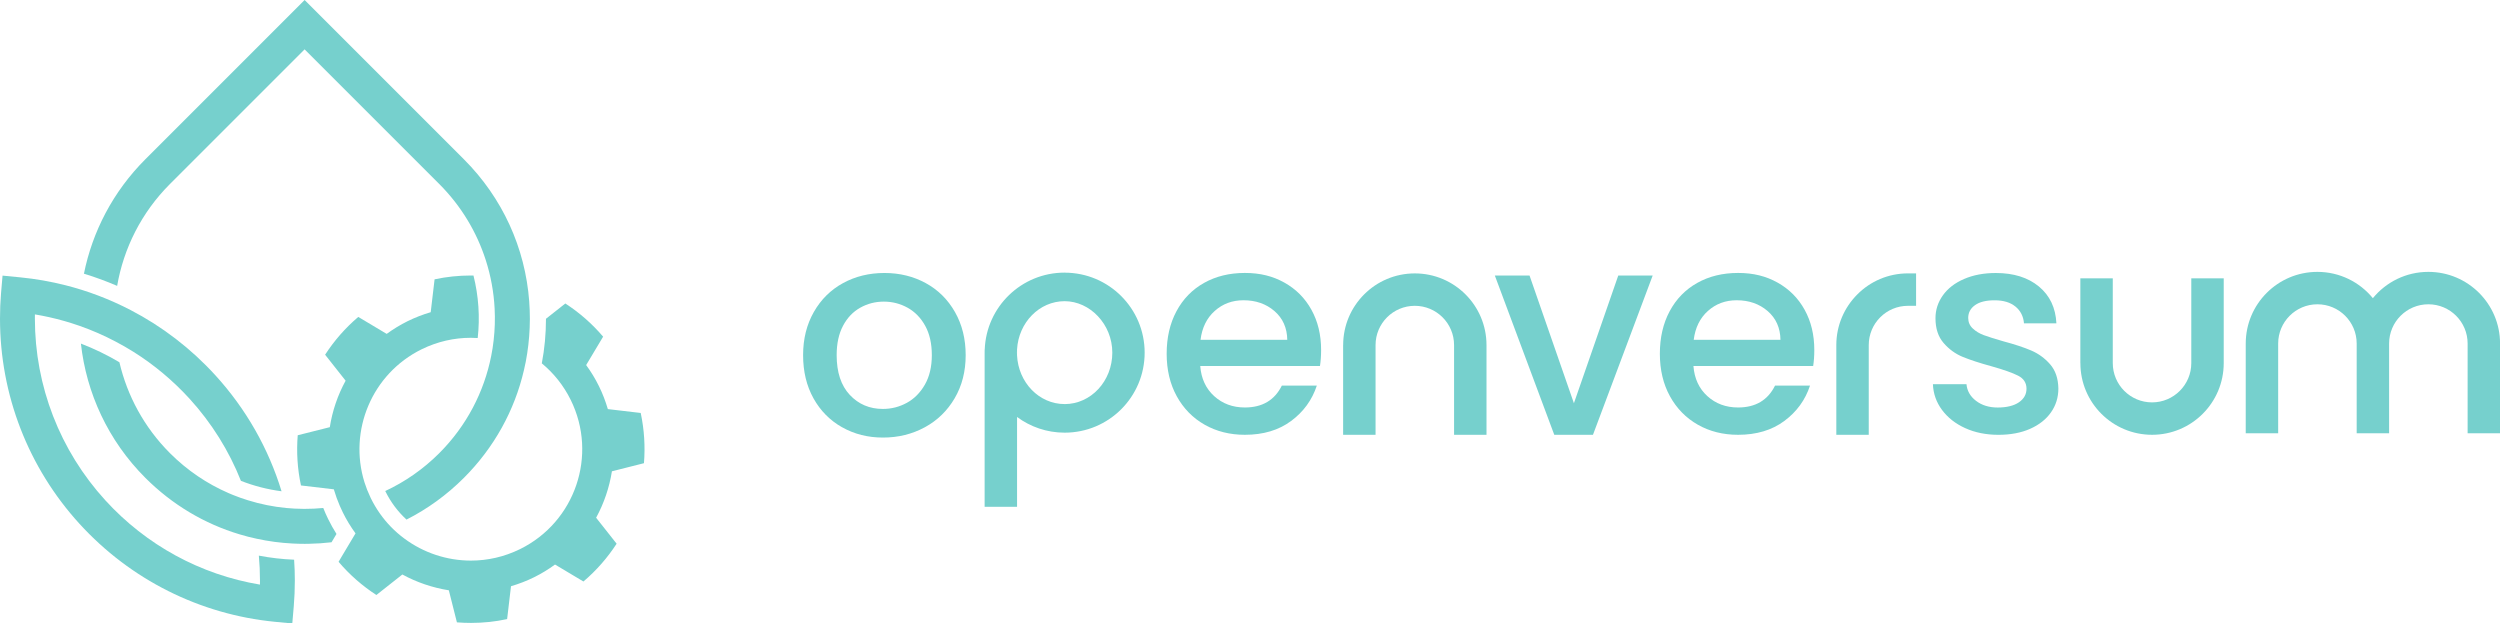 <?xml version="1.0" encoding="UTF-8"?><svg id="Capa_2" xmlns="http://www.w3.org/2000/svg" viewBox="0 0 1080 269.33"><defs><style>.cls-1{fill:#76d0cd;}</style></defs><g id="Capa_1-2"><g><g><path class="cls-1" d="M127.06,241.79c-5.16-.21-10.25-.8-15.24-1.76,.32,3.56,.49,7.14,.49,10.74,0,.59,0,1.19-.01,1.78-25.62-4.27-49.11-17.02-66.8-36.42-19.62-21.5-30.43-49.38-30.43-78.51,0-.6,0-1.21,.01-1.8,4.16,.7,8.28,1.61,12.31,2.75,2.35,.66,4.68,1.39,6.99,2.2,5.37,1.88,10.58,4.16,15.61,6.82,2.62,1.37,5.19,2.85,7.71,4.43,8.86,5.56,16.99,12.36,24.19,20.23,9.57,10.51,17.06,22.53,22.19,35.48,5.61,2.19,11.49,3.71,17.55,4.5-5.63-18.46-15.33-35.58-28.61-50.13-10.57-11.58-22.96-21.07-36.58-28.14-2.23-1.16-4.47-2.25-6.76-3.27-4.73-2.13-9.6-3.98-14.56-5.53-2.24-.7-4.49-1.33-6.76-1.91-6.42-1.63-12.99-2.79-19.67-3.44l-7.59-.74-.65,7.6c-.3,3.56-.45,7.24-.45,10.97,0,32.9,12.21,64.38,34.36,88.66,22.01,24.12,51.96,39.14,84.32,42.31l7.59,.73,.65-7.59c.3-3.55,.45-7.24,.45-10.97,0-3-.1-6-.31-8.98Z"/><path class="cls-1" d="M141.84,224.39c-.79-1.6-1.52-3.25-2.19-4.94-2.68,.26-5.36,.38-8.04,.38h-.01c-.25,0-.5,0-.75-.01-2.41-.01-4.83-.14-7.23-.37-5.6-.54-11.15-1.66-16.56-3.35-2.17-.66-4.3-1.43-6.41-2.28-.66-.27-1.32-.54-1.98-.83-9.16-3.99-17.73-9.71-25.22-17.2-11.21-11.21-18.5-24.89-21.87-39.3-5.31-3.15-10.87-5.84-16.63-8.06,2.34,21.21,11.63,41.79,27.85,58.01,11.57,11.57,25.52,19.86,40.75,24.41,2.42,.73,4.88,1.37,7.37,1.89,5.07,1.1,10.23,1.8,15.5,2.06,1.73,.09,3.45,.14,5.19,.14,.61,0,1.22,0,1.83-.02,3.29-.06,6.56-.28,9.78-.66l2.14-3.59c-1.29-2.05-2.46-4.14-3.51-6.27Zm86.79-94.13c-1.73-23.22-11.6-44.81-28.22-61.44L131.59,0,62.78,68.82c-14.02,14.03-22.87,31.3-26.52,49.42,4.89,1.48,9.68,3.25,14.35,5.26,2.78-16.13,10.4-31.6,22.83-44.03l58.15-58.15,58.15,58.15c9.54,9.54,16.23,20.84,20.1,32.87,2.19,6.8,3.47,13.85,3.84,20.93,.24,4.57,.1,9.15-.42,13.69-.25,2.31-.61,4.6-1.07,6.87-3.06,15.38-10.55,30.06-22.44,41.95-6.97,6.97-14.88,12.41-23.32,16.34,.01,.05,.03,.08,.06,.13,2.32,4.71,5.42,8.82,9.12,12.21,9.05-4.59,17.41-10.64,24.79-18.02,13.02-13.03,21.9-29.08,25.95-46.58,.58-2.4,1.04-4.82,1.41-7.27,.74-4.81,1.12-9.7,1.14-14.65v-.3c0-2.47-.09-4.93-.28-7.37Z"/><path class="cls-1" d="M278.19,200.09c.58-7.16,.14-14.47-1.4-21.69l-14.2-1.67c-.99-3.36-2.25-6.68-3.85-9.92-1.6-3.25-3.45-6.27-5.52-9.1l7.33-12.27c-4.78-5.62-10.29-10.42-16.33-14.33l-8.36,6.6c0,6.54-.6,12.97-1.8,19.26,5.1,4.2,9.4,9.52,12.51,15.83,11.74,23.84,1.94,52.68-21.91,64.42-6.84,3.36-14.08,4.96-21.22,4.96-10.36,0-20.49-3.36-28.79-9.55-2.05-1.51-3.99-3.21-5.8-5.07-3.4-3.51-6.33-7.62-8.61-12.25-.08-.17-.17-.35-.24-.52-1.02-2.12-1.87-4.28-2.55-6.46-6.92-22.23,3.15-46.83,24.7-57.44,6.84-3.36,14.08-4.96,21.22-4.96,1.01,0,2.01,.03,3,.1,1.01-9.01,.39-18.16-1.83-27-.41-.01-.8-.01-1.21-.01-5.18,0-10.41,.54-15.59,1.65l-1.67,14.2c-3.36,.99-6.68,2.26-9.92,3.85-3.25,1.6-6.27,3.47-9.1,5.52l-12.27-7.33c-5.62,4.78-10.42,10.29-14.33,16.33l8.86,11.22c-3.42,6.25-5.73,13.04-6.83,20.08l-13.86,3.49c-.58,7.17-.14,14.48,1.4,21.69l14.2,1.67c.05,.14,.08,.28,.13,.42,.66,2.23,1.46,4.44,2.4,6.62,.42,.96,.86,1.92,1.33,2.89,1.59,3.25,3.45,6.27,5.51,9.1l-1.4,2.34-4.73,7.93-1.19,2.01c4.78,5.63,10.29,10.43,16.33,14.34l11.22-8.86c6.25,3.41,13.04,5.71,20.08,6.83l3.49,13.85c2.03,.16,4.06,.24,6.1,.24,5.18,0,10.41-.53,15.59-1.65l1.67-14.2c3.36-.99,6.68-2.25,9.92-3.85s6.28-3.45,9.1-5.52l12.27,7.33c5.63-4.78,10.43-10.29,14.34-16.33l-8.86-11.22c3.41-6.25,5.71-13.04,6.83-20.06l13.85-3.5Z"/></g><g><path class="cls-1" d="M570.23,158.1h-51.73c.41,5.41,2.42,9.75,6.02,13.02,3.61,3.28,8.03,4.91,13.27,4.91,7.53,0,12.86-3.15,15.97-9.46h15.11c-2.05,6.23-5.76,11.33-11.12,15.3-5.36,3.97-12.02,5.96-19.96,5.96-6.47,0-12.27-1.45-17.39-4.36-5.12-2.91-9.13-7.01-12.04-12.29-2.91-5.28-4.36-11.41-4.36-18.37s1.41-13.09,4.24-18.37c2.83-5.28,6.8-9.36,11.92-12.23,5.12-2.87,11-4.3,17.63-4.3s12.08,1.39,17.08,4.18c4.99,2.79,8.89,6.7,11.67,11.73,2.79,5.04,4.18,10.83,4.18,17.39,0,2.54-.17,4.84-.49,6.88Zm-14.13-11.31c-.08-5.16-1.93-9.29-5.53-12.41-3.61-3.11-8.07-4.67-13.39-4.67-4.84,0-8.97,1.53-12.41,4.61-3.44,3.07-5.49,7.23-6.14,12.47h37.48Z"/><path class="cls-1" d="M679.93,174.2l19.16-55.17h14.87l-25.8,68.81h-16.71l-25.68-68.81h14.99l19.17,55.17Z"/><path class="cls-1" d="M783.29,158.1h-51.73c.41,5.41,2.42,9.75,6.02,13.02,3.61,3.28,8.03,4.91,13.27,4.91,7.53,0,12.86-3.15,15.97-9.46h15.11c-2.05,6.23-5.76,11.33-11.12,15.3-5.36,3.97-12.02,5.96-19.96,5.96-6.47,0-12.27-1.45-17.39-4.36-5.12-2.91-9.13-7.01-12.04-12.29-2.91-5.28-4.36-11.41-4.36-18.37s1.41-13.09,4.24-18.37c2.83-5.28,6.8-9.36,11.92-12.23,5.12-2.87,11-4.3,17.63-4.3s12.08,1.39,17.08,4.18c4.99,2.79,8.89,6.7,11.67,11.73,2.79,5.04,4.18,10.83,4.18,17.39,0,2.54-.17,4.84-.49,6.88Zm-14.13-11.31c-.08-5.16-1.93-9.29-5.53-12.41-3.61-3.11-8.07-4.67-13.39-4.67-4.84,0-8.97,1.53-12.41,4.61-3.44,3.07-5.49,7.23-6.14,12.47h37.48Z"/><path class="cls-1" d="M848.96,184.95c-4.22-1.92-7.55-4.55-10.01-7.86-2.46-3.32-3.77-7.02-3.93-11.12h14.5c.25,2.87,1.62,5.27,4.12,7.19,2.5,1.92,5.63,2.89,9.4,2.89s6.98-.76,9.16-2.27c2.17-1.51,3.25-3.46,3.25-5.84,0-2.54-1.21-4.42-3.63-5.65-2.41-1.23-6.24-2.58-11.49-4.06-5.08-1.39-9.22-2.74-12.41-4.05-3.2-1.31-5.96-3.32-8.29-6.02-2.34-2.71-3.5-6.27-3.5-10.69,0-3.61,1.07-6.9,3.2-9.89,2.13-2.99,5.18-5.35,9.16-7.06,3.97-1.72,8.54-2.58,13.7-2.58,7.7,0,13.91,1.94,18.62,5.83,4.71,3.89,7.23,9.2,7.56,15.91h-14.01c-.25-3.03-1.48-5.45-3.69-7.25-2.21-1.8-5.2-2.7-8.97-2.7s-6.51,.7-8.48,2.09c-1.97,1.4-2.95,3.24-2.95,5.53,0,1.8,.65,3.32,1.97,4.55,1.31,1.23,2.91,2.2,4.79,2.89,1.89,.69,4.67,1.58,8.36,2.64,4.91,1.31,8.95,2.64,12.1,3.99,3.15,1.35,5.88,3.34,8.17,5.96,2.29,2.62,3.48,6.1,3.56,10.44,0,3.85-1.06,7.29-3.19,10.32-2.13,3.03-5.14,5.4-9.03,7.12-3.89,1.72-8.46,2.58-13.7,2.58s-10.1-.96-14.32-2.89Z"/><path class="cls-1" d="M459.92,117.77c-18.67,0-33.84,14.78-34.52,33.24-.04,.43-.04,.9-.04,1.33v66.6h14.01v-38.8c5.74,4.24,12.85,6.77,20.56,6.77,19.1,0,34.56-15.46,34.56-34.56s-15.46-34.56-34.56-34.56Zm0,56.79c-11.01,0-20-9.29-20.56-21.07-.04-.39-.04-.77-.04-1.16s0-.77,.04-1.11v-.21c.64-11.69,9.64-20.9,20.56-20.9s20.6,9.94,20.6,22.23-9.21,22.23-20.6,22.23Z"/><path class="cls-1" d="M425.35,151h.04c-.04,.43-.04,.9-.04,1.33v-1.33Z"/><path class="cls-1" d="M439.36,151.22v2.27c-.04-.39-.04-.77-.04-1.16s0-.77,.04-1.11Z"/><path class="cls-1" d="M580.23,149.07v38.77h14.01v-38.77c0-9.36,7.59-16.96,16.96-16.96h0c9.36,0,16.96,7.59,16.96,16.96v38.77h14.01v-38.77c0-17.1-13.86-30.96-30.96-30.96h0c-17.1,0-30.96,13.86-30.96,30.96Z"/><path class="cls-1" d="M898.71,156.87v-36.63h14.01v36.63c0,9.36,7.59,16.96,16.96,16.96h0c9.36,0,16.96-7.59,16.96-16.96v-36.63h14.01v36.63c0,17.1-13.86,30.96-30.96,30.96h0c-17.1,0-30.96-13.86-30.96-30.96Z"/><path class="cls-1" d="M1049.04,117.45c-9.66,0-18.28,4.43-23.96,11.36-5.68-6.93-14.3-11.36-23.96-11.36-17.1,0-30.96,13.86-30.96,30.96v38.77h14.01v-38.77c0-9.36,7.59-16.96,16.96-16.96s16.96,7.59,16.96,16.96v38.77h14.01v-38.77c0-9.36,7.59-16.96,16.96-16.96s16.96,7.59,16.96,16.96v38.77h14.01v-38.77c0-17.1-13.86-30.96-30.96-30.96Z"/><path class="cls-1" d="M824.26,118.1c-8.57,0-16.32,3.47-21.89,9.08-5.61,5.61-9.08,13.36-9.08,21.89v38.77h14.01v-38.77c0-9.38,7.58-16.96,16.96-16.96h3.49v-14h-3.49Z"/><path class="cls-1" d="M363.78,184.58c-5.24-2.96-9.37-7.13-12.36-12.51-2.99-5.38-4.49-11.6-4.48-18.68,0-7,1.55-13.2,4.64-18.62,3.08-5.41,7.3-9.57,12.63-12.48,5.33-2.91,11.29-4.36,17.87-4.36,6.58,0,12.54,1.47,17.87,4.39,5.33,2.92,9.53,7.09,12.61,12.51,3.08,5.42,4.61,11.62,4.61,18.62,0,7-1.59,13.2-4.76,18.61-3.17,5.41-7.49,9.6-12.94,12.55-5.46,2.95-11.48,4.43-18.06,4.42-6.5,0-12.37-1.49-17.61-4.45Zm27.94-10.54c3.21-1.75,5.81-4.37,7.82-7.86,2-3.5,3.01-7.75,3.01-12.74,0-5-.95-9.23-2.86-12.69-1.91-3.46-4.45-6.06-7.62-7.82-3.17-1.75-6.58-2.63-10.25-2.63-3.67,0-7.06,.87-10.18,2.62-3.13,1.75-5.61,4.35-7.44,7.8-1.84,3.46-2.76,7.68-2.76,12.68,0,7.42,1.88,13.14,5.67,17.19,3.79,4.05,8.55,6.07,14.3,6.07,3.67,0,7.1-.87,10.31-2.62Z"/></g></g></g></svg>